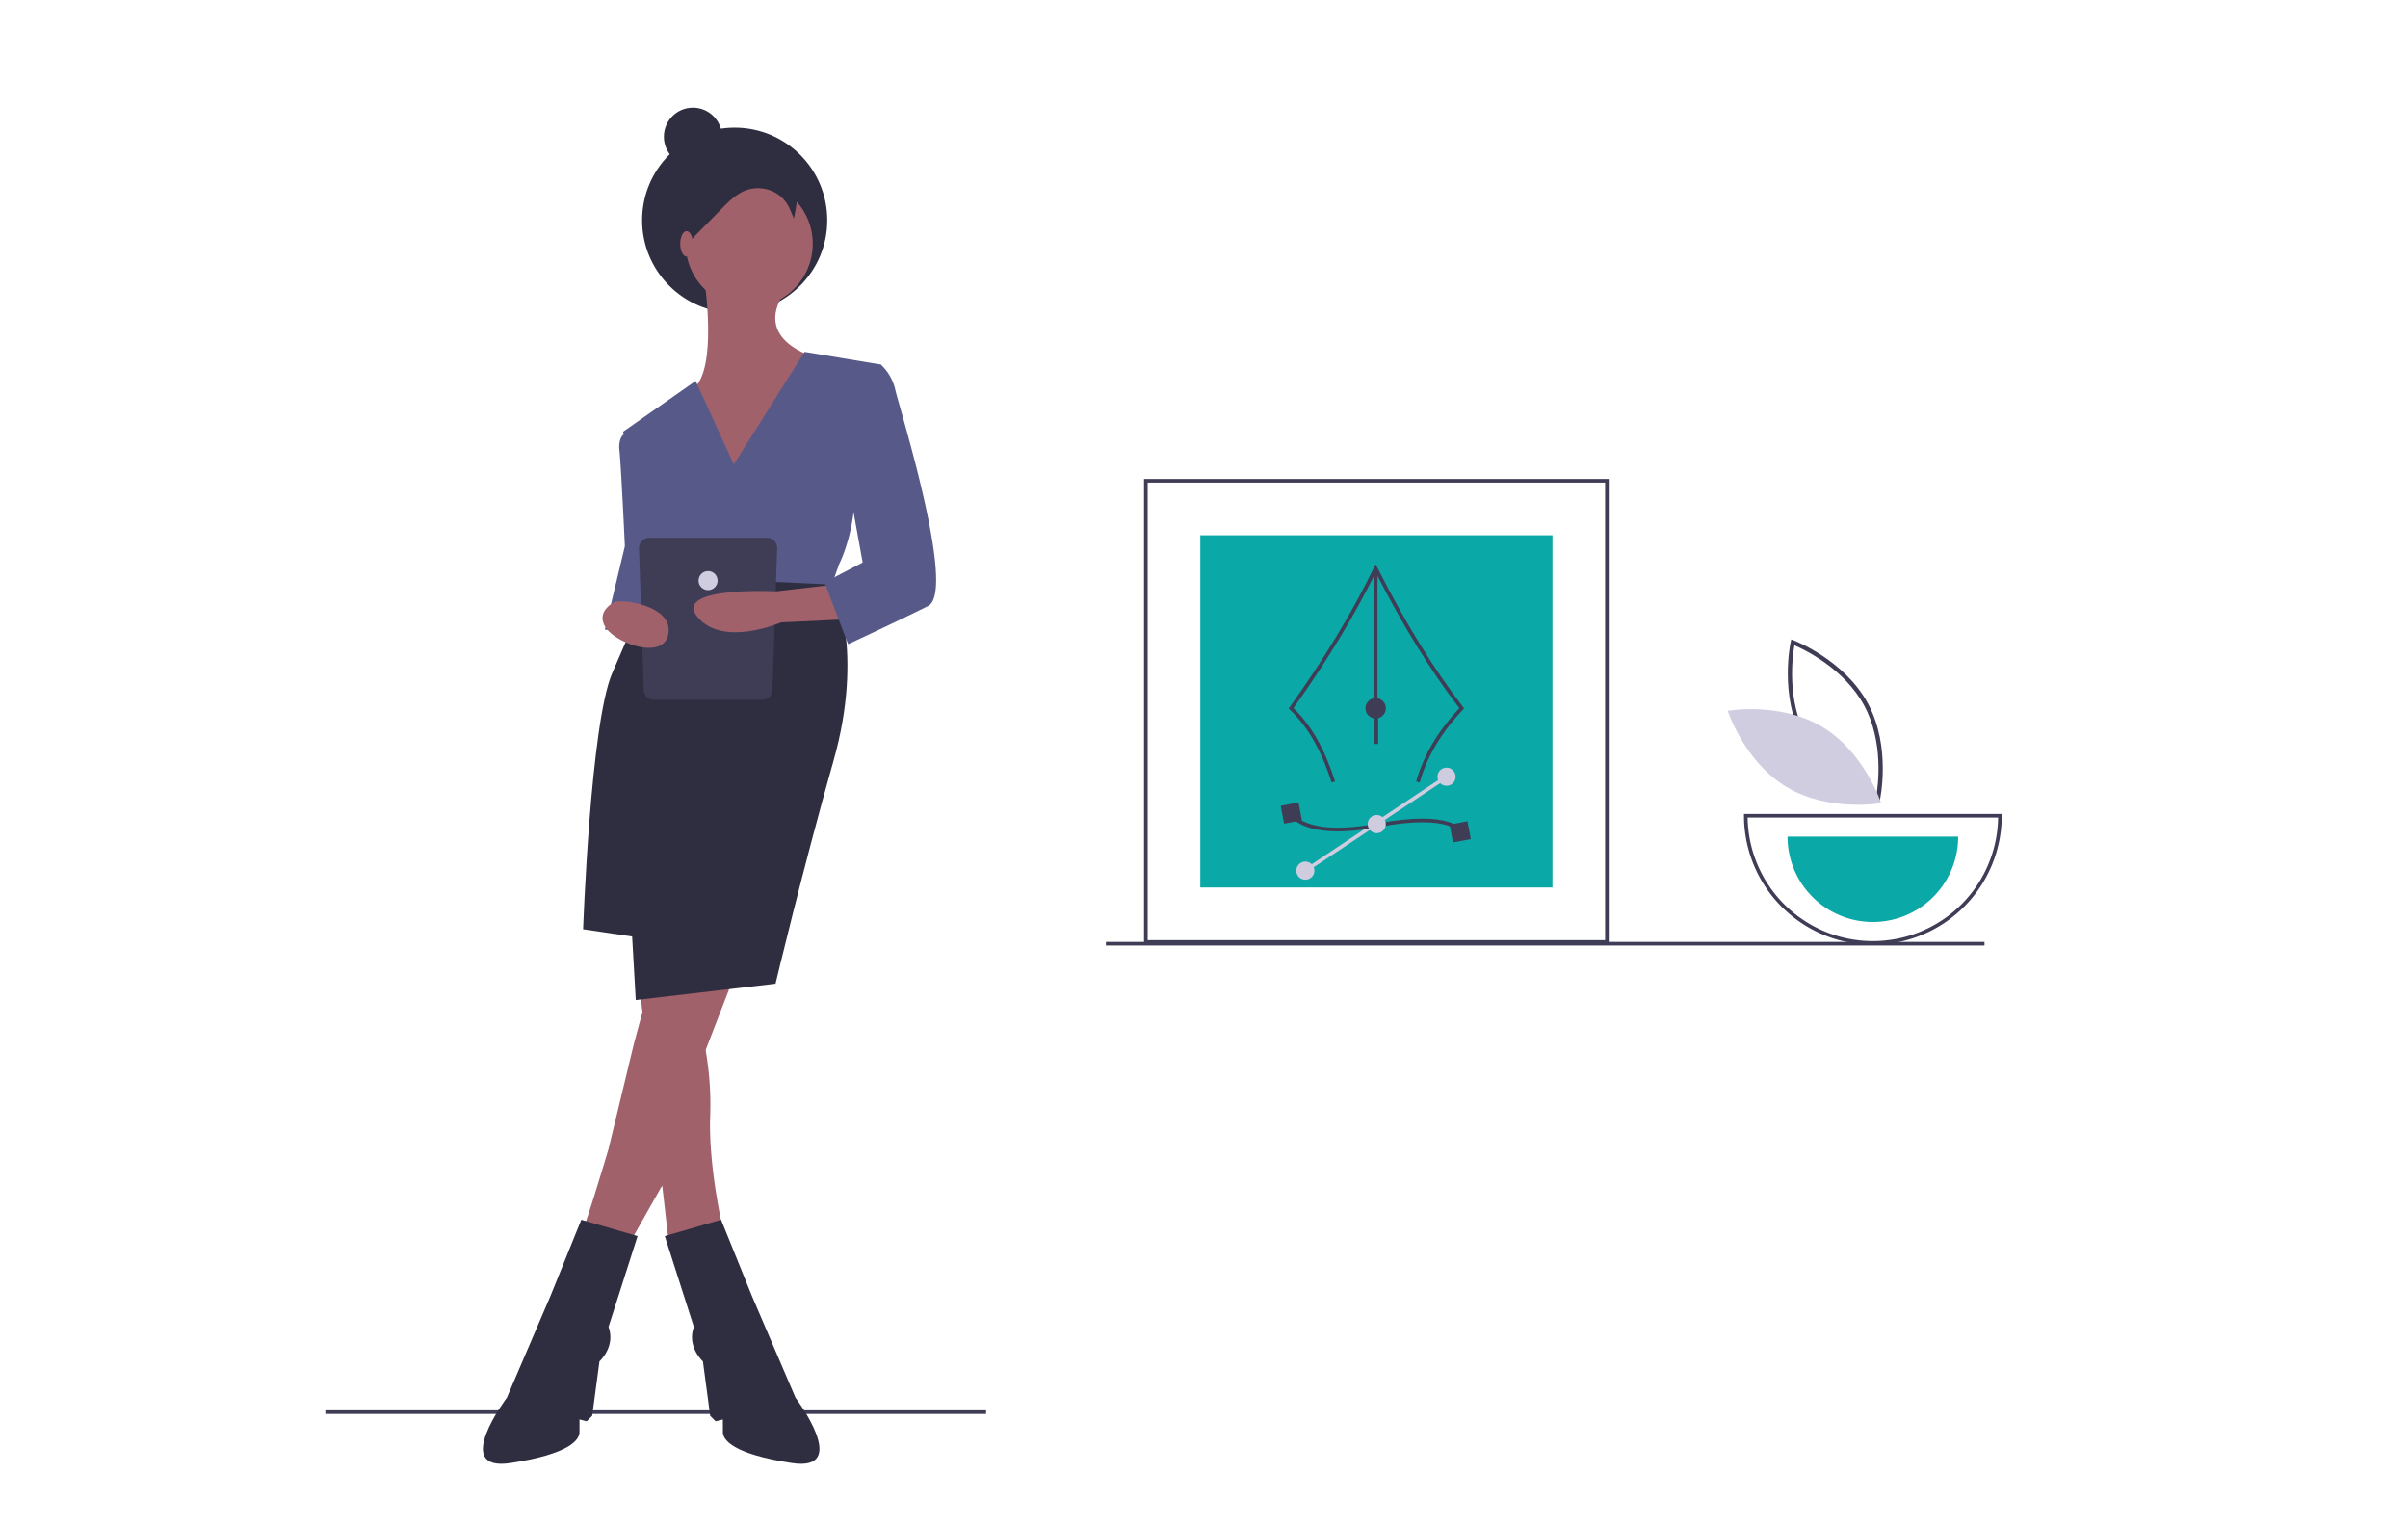 <?xml version="1.0" encoding="UTF-8" standalone="no"?>
<svg
   xmlns:dc="http://purl.org/dc/elements/1.1/"
   xmlns:cc="http://creativecommons.org/ns#"
   xmlns:rdf="http://www.w3.org/1999/02/22-rdf-syntax-ns#"
   xmlns:svg="http://www.w3.org/2000/svg"
   xmlns="http://www.w3.org/2000/svg"
   xmlns:sodipodi="http://sodipodi.sourceforge.net/DTD/sodipodi-0.dtd"
   xmlns:inkscape="http://www.inkscape.org/namespaces/inkscape"
   width="325"
   height="206"
   viewBox="0 0 325 206"
   fill="none"
   version="1.1"
   id="svg330"
   sodipodi:docname="cta.svg"
   inkscape:version="1.0.2 (e86c870879, 2021-01-15)">
  <defs
     id="defs334" />
  <sodipodi:namedview
     pagecolor="#ffffff"
     bordercolor="#666666"
     borderopacity="1"
     objecttolerance="10"
     gridtolerance="10"
     guidetolerance="10"
     inkscape:pageopacity="0"
     inkscape:pageshadow="2"
     inkscape:window-width="1360"
     inkscape:window-height="699"
     id="namedview332"
     showgrid="false"
     inkscape:zoom="1.3627252"
     inkscape:cx="105.69974"
     inkscape:cy="79.006342"
     inkscape:window-x="0"
     inkscape:window-y="0"
     inkscape:window-maximized="1"
     inkscape:current-layer="svg330" />
  <g
     id="g895"
     transform="matrix(0.245,0,0,0.245,43.911,14.527)">
    <rect
       y="717.461"
       width="364"
       height="2"
       fill="#3f3d56"
       id="rect768"
       x="0" />
    <path
       d="m 994.304,459.374 -1.267,-0.475 c -0.278,-0.105 -27.993,-10.723 -40.975,-34.799 -12.983,-24.077 -6.626,-53.067 -6.56,-53.356 l 0.299,-1.32 1.267,0.475 c 0.278,0.105 27.992,10.723 40.975,34.799 12.983,24.077 6.626,53.067 6.56,53.356 z M 954.14,422.979 c 10.976,20.357 32.877,30.791 38.426,33.174 1.055,-5.947 4.364,-29.997 -6.603,-50.334 -10.965,-20.335 -32.874,-30.786 -38.426,-33.174 -1.056,5.951 -4.363,29.998 6.603,50.334 z"
       transform="translate(-138.25,-76.539)"
       fill="#3f3d56"
       id="path770" />
    <path
       d="m 962.983,417.654 c 23.331,14.037 32.317,41.918 32.317,41.918 0,0 -28.842,5.123 -52.173,-8.914 C 919.796,436.621 910.81,408.74 910.81,408.74 c 0,0 28.842,-5.123 52.173,8.914 z"
       transform="translate(-138.25,-76.539)"
       fill="#d0cde1"
       id="path772" />
    <path
       d="m 990.75,537.539 a 71.081,71.081 0 0 1 -71,-71 v -1 h 142 v 1 a 71.081,71.081 0 0 1 -71,71 z m -68.993,-70 a 69,69 0 0 0 137.986,0 z"
       transform="translate(-138.25,-76.539)"
       fill="#3f3d56"
       id="path774" />
    <path
       d="m 990.75,525.039 a 47,47 0 0 0 47,-47 h -94 a 47,47 0 0 0 47,47 z"
       transform="translate(-138.25,-76.539)"
       fill="#0aa8a7"
       id="path776" />
    <circle
       cx="225.5"
       cy="62"
       r="51"
       fill="#2f2e41"
       id="circle778" />
    <path
       d="m 347.25,173.039 c 0,0 7,47 -6,58 -13,11 21,57 21,57 l 46,-74 c 0,0 -35,-9 -17,-36 z"
       transform="translate(-138.25,-76.539)"
       fill="#a0616a"
       id="path780" />
    <path
       d="m 330.25,311.039 -6.99,27.44 -7.01,27.56 -24,-2 11,-46 c 0,0 -2,-43 -3,-53 a 13.544,13.544 0 0 1 0.41,-5.48 6.17,6.17 0 0 1 5.59,-4.52 z"
       transform="translate(-138.25,-76.539)"
       fill="#575a89"
       id="path782" />
    <path
       d="m 357.25,694.039 -30,6 -2.92,-25.51 -10.51,-92.01 -2.57,-22.48 35,-10 -0.23,8 -0.77,27 a 111.98,111.98 0 0 1 3.35,16.08 172.242,172.242 0 0 1 1.65,30.92 c -1,28 7,62 7,62 z"
       transform="translate(-138.25,-76.539)"
       fill="#a0616a"
       id="path784" />
    <path
       d="m 325.25,698.039 31,-9 17,42 24,56 c 0,0 31,41 -2,36 -33,-5 -38,-13 -38,-17 v -7 l -4,1 -3,-3 -4,-30 c 0,0 -9,-8 -5,-19 z"
       transform="translate(-138.25,-76.539)"
       fill="#2f2e41"
       id="path786" />
    <path
       d="m 348.6,601.119 -0.35,0.92 c 0,0 -5.21,48.6 -22.11,69.3 l -1.81,3.19 -10.51,-92.01 6.6,-24.48 H 346.02 l -0.77,27 a 111.98,111.98 0 0 1 3.35,16.08 z"
       transform="translate(-138.25,-76.539)"
       opacity="0.2"
       id="path788" />
    <path
       d="m 362.25,558.039 -17,44 c 0,0 -5.21,48.604 -22.105,69.302 L 301.25,710.039 c 0,0 -26,-9 -24,-9 2,0 17,-51 17,-51 l 14,-58 9.169,-34 z"
       transform="translate(-138.25,-76.539)"
       fill="#a0616a"
       id="path790" />
    <path
       d="m 310.25,698.039 -31,-9 -17,42 -24,56 c 0,0 -31,41 2,36 33,-5 38,-13 38,-17 v -7 l 4,1 3,-3 4,-30 c 0,0 9,-8 5,-19 z"
       transform="translate(-138.25,-76.539)"
       fill="#2f2e41"
       id="path792" />
    <circle
       cx="233.5"
       cy="75"
       r="35"
       fill="#a0616a"
       id="circle794" />
    <path
       d="m 330.25,311.039 -6.99,27.44 -6.01,-0.44 a 17.274,17.274 0 0 0 -2,-7 c -2,-4 0,-1 4,-5 4,-4 1,-2 -2,-7 -3,-5 2,-16 2,-16 -5.6,-4 -13,-48 -13,-48 z"
       transform="translate(-138.25,-76.539)"
       opacity="0.2"
       id="path796" />
    <path
       d="m 363.25,273.039 -21,-46 -40,28 c 0,0 13,43 20,48 0,0 -5,11 -2,16 3,5 6,3 2,7 -4,4 -6,1 -4,5 a 17.274,17.274 0 0 1 2,7 l 95,7 6,-17 c 0,0 12,-23 8,-55 l 15,-55 -42,-7 z"
       transform="translate(-138.25,-76.539)"
       fill="#575a89"
       id="path798" />
    <path
       d="m 418.443,339.247 c 0,0 16.807,36.791 -0.193,96.791 -17,60 -32,123 -32,123 l -77,9 -2,-35 -27,-4 c 0,0 4,-113 16,-141 12,-28 23.437,-53.303 23.437,-53.303 z"
       transform="translate(-138.25,-76.539)"
       fill="#2f2e41"
       id="path800" />
    <rect
       x="255.021"
       y="470.039"
       width="124.459"
       height="2"
       transform="rotate(-81.237,203.504,513.366)"
       opacity="0.2"
       id="rect802" />
    <path
       d="M 398.093,123.665 A 24.048,24.048 0 0 0 385.954,110.269 c -6.976,-3.322 -15.108,-3.056 -22.755,-1.949 -8.821,1.277 -18.092,3.946 -23.788,10.802 -3.654,4.398 -5.409,10.024 -7.082,15.491 -1.933,6.321 -3.883,12.737 -4.054,19.345 a 73.262,73.262 0 0 0 1.356,13.631 20.263,20.263 0 0 0 2.069,7.086 c 1.25,2.137 3.535,3.853 6.005,3.698 a 26.323,26.323 0 0 1 1.668,-28.229 51.412,51.412 0 0 1 4.668,-5.191 l 12.712,-12.908 c 3.9,-3.96 7.974,-8.036 13.18,-9.98 a 19.496,19.496 0 0 1 18.086,2.546 19.079,19.079 0 0 1 5.243,6.001 c 0.931,1.659 3.093,7.004 3.093,7.004 0,0 2.504,-11.819 1.735,-13.951 z"
       transform="translate(-138.25,-76.539)"
       fill="#2f2e41"
       id="path804" />
    <ellipse
       cx="199"
       cy="75"
       rx="3.5"
       ry="7"
       fill="#a0616a"
       id="ellipse806" />
    <circle
       cx="202.5"
       cy="16"
       r="16"
       fill="#2f2e41"
       id="circle808" />
    <path
       d="m 378.878,402.649 h -59.568 a 5.653,5.653 0 0 1 -5.653,-5.653 l -2.625,-77.943 a 5.653,5.653 0 0 1 5.653,-5.653 h 64.818 a 5.653,5.653 0 0 1 5.653,5.653 l -2.625,77.943 a 5.653,5.653 0 0 1 -5.653,5.653 z"
       transform="translate(-138.25,-76.539)"
       fill="#3f3d56"
       id="path810" />
    <circle
       cx="210.844"
       cy="260.487"
       r="5.25"
       fill="#d0cde1"
       id="circle812" />
    <path
       d="m 420.25,339.039 -33.672,3.887 c 0,0 -57.328,-2.887 -43.328,14.113 14,17 46,3 46,3 l 42,-2 z"
       transform="translate(-138.25,-76.539)"
       fill="#a0616a"
       id="path814" />
    <path
       d="m 298.14,348.51 c 0,0 -11.121,4.93 -5.675,13.98 5.445,9.05 31.204,18.204 34.551,4.744 3.347,-13.46 -15.936,-17.705 -20.724,-18.346 a 42.782,42.782 0 0 0 -8.152,-0.378 z"
       transform="translate(-138.25,-76.539)"
       fill="#a0616a"
       id="path816" />
    <path
       d="m 432.25,222.039 12,-4 a 27.145,27.145 0 0 1 8,14 c 2,9 34,111 18,119 -16,8 -44,21 -44,21 l -13,-34 21,-11 -8,-44 c 0,0 -8,-61 6,-61 z"
       transform="translate(-138.25,-76.539)"
       fill="#575a89"
       id="path818" />
    <path
       d="m 845.25,537.039 h -256 v -256 h 256 z m -254,-2 h 252 v -252 h -252 z"
       transform="translate(-138.25,-76.539)"
       fill="#3f3d56"
       id="path820" />
    <rect
       x="482"
       y="235.5"
       width="194"
       height="194"
       fill="#0aa8a7"
       id="rect822" />
    <path
       d="m 692.597,448.226 c -5.805,-18.008 -13.124,-30.768 -23.034,-40.153 l -0.633,-0.6 0.508,-0.709 c 18.964,-26.475 34.612,-52.375 46.511,-76.981 l 0.881,-1.821 0.912,1.805 c 15.196,30.076 30.669,55.253 47.303,76.971 l 0.517,0.675 -0.582,0.619 c -12.047,12.796 -19.855,25.932 -23.868,40.159 l -1.926,-0.543 c 4.039,-14.313 11.813,-27.525 23.757,-40.367 -16.183,-21.228 -31.271,-45.727 -46.074,-74.815 -11.729,23.947 -26.96,49.084 -45.3,74.758 9.845,9.565 17.145,22.428 22.934,40.389 z"
       transform="translate(-138.25,-76.539)"
       fill="#3f3d56"
       id="path824" />
    <rect
       x="577.599"
       y="253.68"
       width="2"
       height="77.128"
       fill="#3f3d56"
       id="rect826" />
    <circle
       cx="578.598"
       cy="330.808"
       r="5.624"
       fill="#3f3d56"
       id="circle828" />
    <rect
       x="670.302"
       y="469.898"
       width="93.408"
       height="2"
       transform="rotate(-33.626,521.233,661.395)"
       fill="#cfcce0"
       id="rect830" />
    <path
       d="m 673.378,469.898 c -3.447,-2.349 -4.42,-4.652 -4.516,-4.897 l 1.862,-0.728 -0.931,0.364 0.928,-0.372 c 0.058,0.142 6.376,14.255 47.06,6.551 42.607,-8.069 47.572,4.51 47.762,5.049 l -1.887,0.667 c -0.038,-0.1 -5.003,-11.42 -45.503,-3.75 -26.554,5.029 -39.062,1.011 -44.775,-2.883 z"
       transform="translate(-138.25,-76.539)"
       fill="#3f3d56"
       id="path832" />
    <rect
       x="665.378"
       y="460.036"
       width="10"
       height="10"
       transform="rotate(-10.723,193.498,1163.285)"
       fill="#3f3d56"
       id="rect834" />
    <rect
       x="758.432"
       y="470.403"
       width="10"
       height="10"
       transform="rotate(-10.723,286.551,1173.652)"
       fill="#3f3d56"
       id="rect836" />
    <circle
       cx="579.203"
       cy="394.59"
       r="5"
       fill="#cfcce0"
       id="circle838" />
    <circle
       cx="539.867"
       cy="420.223"
       r="5"
       fill="#cfcce0"
       id="circle840" />
    <circle
       cx="617.644"
       cy="368.497"
       r="5"
       fill="#cfcce0"
       id="circle842" />
    <rect
       x="578"
       y="332.461"
       width="2"
       height="18"
       fill="#3f3d56"
       id="rect844" />
    <rect
       x="430"
       y="459.461"
       width="484"
       height="2"
       fill="#3f3d56"
       id="rect846" />
  </g>
</svg>
